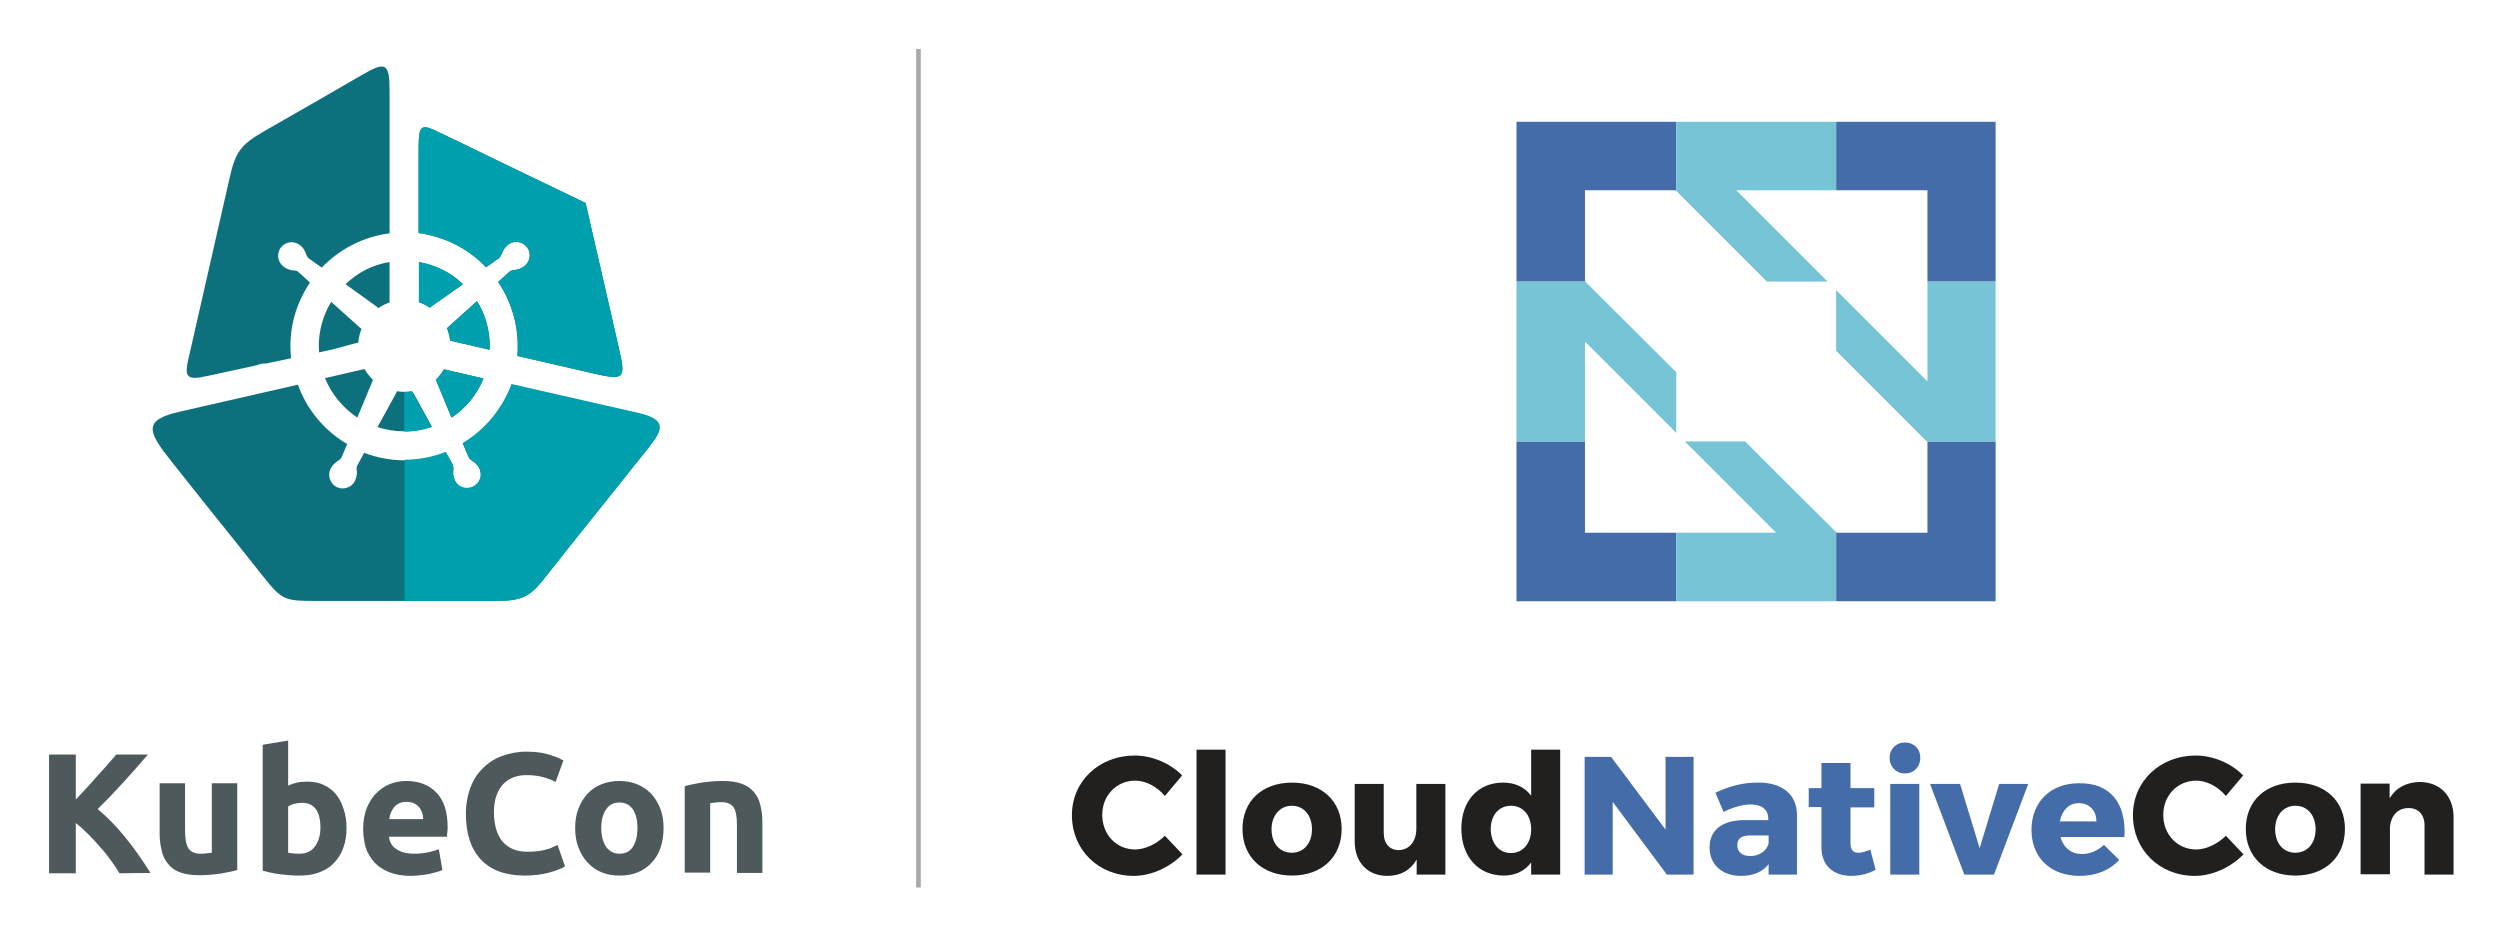 <svg xmlns="http://www.w3.org/2000/svg" role="img" xmlns:xlink="http://www.w3.org/1999/xlink" viewBox="29.26 -2.74 766.48 286.48"><style>svg {enable-background:new 0 0 818 283}</style><style>.st3{fill:#446ca9}.st5{fill:#221f1f}</style><path fill="#4d595a" d="M239.2 238.3c1.3-.4 3-.7 5.1-1.1 2.1-.3 4.3-.5 6.6-.5s4.3.3 5.9.9c1.6.6 2.8 1.5 3.7 2.6s1.6 2.5 1.9 4c.4 1.5.6 3.3.6 5.1v15.6h-7.8v-14.7c0-2.5-.3-4.3-1-5.4-.7-1-1.9-1.6-3.7-1.6-.6 0-1.2 0-1.8.1s-1.2.1-1.7.2v21.3h-7.8v-26.5zm-14.5 12.8c0-2.4-.5-4.3-1.4-5.7-1-1.4-2.3-2.1-4.1-2.1s-3.2.7-4.1 2.1c-1 1.4-1.5 3.3-1.5 5.7s.5 4.3 1.5 5.8c1 1.4 2.4 2.1 4.1 2.1 1.8 0 3.2-.7 4.1-2.1.9-1.4 1.4-3.4 1.4-5.8m8 0c0 2.2-.3 4.2-.9 6-.6 1.8-1.5 3.3-2.7 4.6s-2.6 2.3-4.3 3-3.5 1-5.6 1c-2 0-3.9-.3-5.5-1-1.7-.7-3.1-1.7-4.3-3s-2.1-2.8-2.8-4.6c-.7-1.8-1-3.8-1-6s.3-4.2 1-5.9c.7-1.8 1.6-3.3 2.8-4.6s2.6-2.2 4.3-2.9 3.5-1 5.4-1c2 0 3.8.3 5.5 1s3.1 1.7 4.3 2.9c1.2 1.3 2.1 2.8 2.8 4.6s1 3.8 1 5.9m-42.5 14.6c-5.9 0-10.4-1.6-13.5-4.9-3.1-3.3-4.6-8-4.6-14 0-3 .5-5.7 1.4-8.1.9-2.4 2.2-4.4 3.9-6 1.6-1.6 3.6-2.9 5.9-3.7 2.3-.8 4.7-1.3 7.4-1.3 1.5 0 2.9.1 4.2.3s2.4.5 3.3.8c.9.3 1.7.6 2.4.9.6.3 1.1.6 1.4.7l-2.4 6.6c-1.1-.6-2.4-1.1-3.9-1.5s-3.2-.6-5.1-.6c-1.3 0-2.5.2-3.7.6-1.2.4-2.3 1.1-3.2 2s-1.7 2.1-2.2 3.6c-.6 1.5-.8 3.3-.8 5.4 0 1.7.2 3.2.6 4.7.4 1.5 1 2.7 1.8 3.8.8 1 1.9 1.9 3.2 2.5 1.3.6 2.9.9 4.8.9 1.2 0 2.3-.1 3.2-.2.9-.1 1.8-.3 2.5-.5s1.4-.4 1.9-.7c.6-.2 1.1-.5 1.5-.7l2.3 6.6c-1.2.7-2.8 1.3-4.9 1.9-2.2.6-4.7.9-7.4.9M159 248.4c0-.7-.1-1.3-.3-1.9-.2-.6-.5-1.2-.9-1.7s-.9-.9-1.5-1.2-1.4-.5-2.3-.5c-.9 0-1.6.1-2.3.4-.6.3-1.2.7-1.6 1.2-.4.5-.7 1.1-1 1.7-.2.6-.4 1.3-.5 2H159zm-18.4 3c0-2.5.4-4.6 1.1-6.4.8-1.8 1.7-3.4 3-4.6 1.2-1.2 2.6-2.2 4.2-2.8 1.6-.6 3.2-.9 4.9-.9 3.9 0 7 1.2 9.3 3.6 2.3 2.4 3.4 5.9 3.4 10.6 0 .5 0 1-.1 1.5 0 .5-.1 1-.1 1.4h-17.8c.2 1.6.9 2.9 2.3 3.8 1.3.9 3.1 1.4 5.4 1.4 1.4 0 2.8-.1 4.2-.4 1.4-.3 2.5-.6 3.4-1l1.1 6.4c-.4.2-1 .4-1.7.6-.7.2-1.5.4-2.3.6-.9.2-1.8.3-2.8.4-1 .1-2 .2-2.9.2-2.5 0-4.7-.4-6.5-1.1s-3.4-1.7-4.6-3c-1.2-1.3-2.1-2.8-2.7-4.5-.5-1.9-.8-3.8-.8-5.8m-5.1-.2c0 2.2-.3 4.2-1 6-.6 1.8-1.6 3.3-2.8 4.6s-2.7 2.2-4.5 2.9-3.8 1-6.1 1c-.9 0-1.9 0-3-.1l-3-.3c-1-.1-2-.3-2.9-.5-.9-.2-1.7-.4-2.4-.6v-38.6l7.8-1.3v13.8c.9-.4 1.8-.7 2.7-.9.9-.2 2-.3 3-.3 2 0 3.7.3 5.2 1s2.8 1.7 3.8 2.9c1 1.3 1.8 2.8 2.3 4.5.6 1.7.9 3.7.9 5.9m-8-.2c0-5-1.9-7.6-5.6-7.6-.8 0-1.6.1-2.4.3s-1.4.5-1.9.8v14.2c.4.1.9.1 1.5.2s1.2.1 1.9.1c2.1 0 3.7-.7 4.8-2.2 1.1-1.5 1.7-3.4 1.7-5.8M102 264c-1.3.4-3 .7-5.1 1.1-2.1.3-4.3.5-6.6.5s-4.3-.3-5.9-.9c-1.6-.6-2.8-1.5-3.7-2.7-.9-1.1-1.6-2.5-1.9-4.1-.4-1.6-.6-3.3-.6-5.2v-15.3H86v14.4c0 2.5.3 4.3 1 5.5.7 1.1 1.9 1.7 3.7 1.7.6 0 1.2 0 1.8-.1.6-.1 1.2-.1 1.7-.2v-21.3h7.8V264zm-36.1 1c-.7-1.2-1.6-2.5-2.6-3.9s-2.1-2.8-3.3-4.1c-1.2-1.4-2.4-2.7-3.7-4s-2.5-2.4-3.8-3.4V265h-8.2v-36.4h8.2v13.8c2.1-2.2 4.3-4.6 6.4-7 2.2-2.4 4.2-4.7 6-6.8h9.7c-2.5 2.9-5 5.8-7.5 8.5s-5.1 5.5-7.9 8.2c2.9 2.4 5.7 5.3 8.4 8.6s5.3 7 7.8 11l-9.5.1z"/><path fill="#0d717d" d="M131.6 104.3l-4.5 1c0-.6-.1-1.3-.1-1.9 0-4.8 1.3-9.5 3.8-13.6l8.8 7.9c.2.1.3.3.5.4-.5 1.3-.9 2.7-1 4.2-.3.1-.6.2-.9.2l-6.6 1.8zm17.1-26.7V90c-1.2.4-2.4 1-3.4 1.7l-1.2-.9-8.9-6.4c3.7-3.6 8.4-6 13.5-6.8m-61.4 28.5c4.3-18.9 7.9-34.7 12.2-53.6 1.9-8.5 3.2-10.7 10.9-15.1 10.7-6.1 18.5-10.6 29.9-17.2 7.1-4.1 8.4-3.8 8.4 4.9v43.7c-7.9 1-15.2 4.7-20.8 10.5l-3.8-2.7c-.5-.3-.7-.7-.9-1.2-.5-1.3-.8-2.1-2-3-1.8-1.4-4.4-1.1-5.8.7-1.4 1.8-1.1 4.4.7 5.8.6.5 1.3.9 2.1 1.1.5.1 1 .2 1.5.2.5.1.8.2 1.1.5l3.5 3.2c-3.9 5.8-6 12.5-6 19.5 0 1.3.1 2.5.2 3.7l-7.6 1.6c-.5 0-1 0-1.6.1-.4.1-.8.2-1.1.4-5 1.1-10.1 2.2-15.2 3.3-7 1.6-7.3.2-5.7-6.4m70.4-16.2V77.6c5.1.9 9.8 3.2 13.5 6.8l-9.8 6.9c-.1.1-.3.2-.4.3-1-.7-2.1-1.3-3.3-1.7m21.7 14.6l-12.1-2.8c-.2-1.3-.5-2.6-1-3.8l.3-.3 8.9-8c2.6 4.1 3.9 8.9 3.9 13.7v1.2m-15.8-66.8c6.5 3.1 11.3 5.4 17.8 8.6 9.1 4.4 18.2 8.8 27.4 13.2 2.3 9.9 4.5 19.7 6.8 29.6 1.3 5.9 2.1 9 3.4 14.9 2.1 9.2 1.9 10-7.6 7.8l-23.5-5.4c.1-1 .1-2 .1-3.1 0-7-2.1-13.8-6-19.6l3.3-3c.4-.4.8-.5 1.4-.6 1.4-.2 2.2-.4 3.4-1.3 1.8-1.4 2.1-4.1.7-5.8-1.4-1.8-4.1-2.1-5.8-.7-.6.5-1.1 1.1-1.5 1.8-.2.5-.4.9-.6 1.4-.2.4-.4.7-.8 1l-3.8 2.7c-5.5-5.8-12.8-9.4-20.7-10.5V42.1c.1-6.3.7-7 6-4.4m-8 79.5c-.8.1-1.6.2-2.4.2-.8 0-1.5-.1-2.2-.2-.1.3-.3.5-.4.8l-5.6 10.2c2.7.9 5.5 1.3 8.3 1.3 2.9 0 5.7-.5 8.4-1.4l-5.5-10c-.3-.3-.5-.6-.6-.9m9.8-6.7l12.1 2.8c-2 4.9-5.4 9.1-9.8 12l-4.8-11.6c1-1 1.8-2.1 2.5-3.2m-36.5 2.7l12.1-2.8c.7 1.2 1.6 2.3 2.6 3.3-.1.3-.2.5-.3.8l-4.5 10.8c-4.4-3-7.9-7.2-9.9-12.1m99.2 21.3c-5.8 7.2-8.4 10.6-14.2 17.8-6.6 8.2-11.9 14.9-18.4 23.1-4.7 5.9-8 6.1-15.8 6.1h-53c-10.2 0-10.8 0-17-7.8-6.1-7.7-10.9-13.7-17.1-21.4-4.8-6-6-7.6-10.8-13.6-7.5-9.4-8.7-12.7 2.9-15.3l35.9-8.2c2.7 7.6 8.1 14.1 15.1 18.2l-1.6 3.8c-.2.6-.5.8-1 1.2-1.2.8-1.8 1.3-2.5 2.6-1 2.1-.1 4.6 1.9 5.6 2.1 1 4.6.1 5.6-1.9.3-.7.5-1.4.6-2.2 0-.5-.1-1-.1-1.5s0-.8.3-1.2l2-3.7c4 1.5 8.2 2.3 12.5 2.3s8.6-.8 12.6-2.4l2 3.6c.3.5.3.9.3 1.5-.1 1.4-.2 2.2.5 3.6 1 2.1 3.5 2.9 5.6 1.9s2.9-3.5 1.9-5.6c-.3-.7-.8-1.3-1.4-1.8l-1.2-.9c-.4-.3-.6-.5-.8-1l-1.7-4c6.9-4.1 12.2-10.6 15-18.1l39.5 9c7.6 1.8 7 4.6 2.4 10.3"/><path fill="#009fad" d="M157.7 89.9V77.6c5.1.9 9.8 3.2 13.5 6.8l-9.8 6.9c-.1.1-.3.2-.4.3-1-.7-2.1-1.3-3.3-1.7m21.7 14.6l-12.1-2.8c-.2-1.3-.5-2.6-1-3.8l.3-.3 8.9-8c2.6 4.1 3.9 8.9 3.9 13.7v1.2m-15.8-66.8c6.5 3.1 11.3 5.4 17.8 8.6 9.1 4.4 18.2 8.8 27.4 13.2 2.3 9.9 4.5 19.7 6.8 29.6 1.3 5.9 2.1 9 3.4 14.9 2.1 9.2 1.9 10-7.6 7.8l-23.5-5.4c.1-1 .1-2 .1-3.1 0-7-2.1-13.8-6-19.6l3.3-3c.4-.4.8-.5 1.4-.6 1.4-.2 2.2-.4 3.4-1.3 1.8-1.4 2.1-4.1.7-5.8-1.4-1.8-4.1-2.1-5.8-.7-.6.5-1.1 1.1-1.5 1.8-.2.5-.4.9-.6 1.4-.2.4-.4.7-.8 1l-3.8 2.7c-5.5-5.8-12.8-9.4-20.7-10.5V42.1c.1-6.3.7-7 6-4.4m1.8 72.8l12.1 2.8c-2 4.9-5.4 9.1-9.8 12l-4.8-11.6c1-1 1.8-2.1 2.5-3.2m-12.2 19.1v-12.1c.8 0 1.6-.1 2.4-.2.2.3.3.6.5.9l5.5 10c-2.7.9-5.5 1.4-8.4 1.4m74.9 4.9c-5.8 7.2-8.4 10.6-14.2 17.8-6.6 8.2-11.9 14.9-18.4 23.1-4.7 5.9-8 6.1-15.8 6.1h-26.4v-43.3c4.3 0 8.6-.8 12.6-2.4l2 3.6c.3.5.3.9.3 1.5-.1 1.4-.2 2.2.5 3.6 1 2.1 3.5 2.9 5.6 1.9s2.9-3.5 1.9-5.6c-.3-.7-.8-1.3-1.4-1.8l-1.2-.9c-.4-.3-.6-.5-.8-1l-1.7-4c6.9-4.1 12.2-10.6 15-18.1l39.5 9c7.7 2 7.1 4.8 2.5 10.5"/><g><path d="M515.2 132.6h-21v49h49v-21h-28zm105 .1v27.9h-27.9l-.1-.2v21.2h48.9v-49H620zm-126-49.1h21.1l-.1-.2V55.6H543l.2.2V34.6h-49zm98-49v21h28v28h20.9v-49z" class="st3"/><path fill="#76c4d5" d="M589.6 83.6l-28-28h30.6v-21h-49v21.2L571 83.6zm-25.3 49h-18.5l23.2 23.2 4.8 4.8h-30.6v21h49v-21.2l-14-13.9zm55.9-49v30.6l-4.8-4.8-23.2-23.2v18.6l13.9 13.9 13.9 13.9h21.1v-49zm-77 27.8l-27.9-27.8h-21.1v49h21V102l28 28z"/><path d="M391.7 235l-5.3 6.3c-2.4-2.9-5.9-4.7-9.1-4.7-5.7 0-10.1 4.5-10.1 10.5s4.3 10.6 10.1 10.6c3 0 6.6-1.7 9.1-4.2l5.4 5.7c-3.9 4-9.6 6.6-14.9 6.6-10.9 0-19-8-19-18.6 0-10.4 8.3-18.3 19.3-18.3 5.3 0 10.9 2.4 14.5 6.1zm4.4 30.4v-38.3h8.9v38.3h-8.9zm44.5-14c0 8.6-6.1 14.3-15.2 14.3s-15.2-5.7-15.2-14.3 6.1-14.2 15.2-14.2 15.2 5.7 15.2 14.2zm-21.5.1c0 4.3 2.5 7.2 6.2 7.2s6.2-2.9 6.2-7.2-2.5-7.2-6.2-7.2c-3.6 0-6.2 3-6.2 7.2zm53.4 13.9h-8.9v-4.6c-1.9 3.3-5 5-9 5-6 0-10-4.1-10-10.6v-17.6h8.9v15c0 3.3 1.8 5.3 4.6 5.3 3.4-.1 5.4-2.8 5.4-6.6v-13.7h8.9v27.8h.1zm35.1 0h-8.9v-3.7c-2 2.6-4.8 4-8.4 4-7.8 0-13-5.8-13-14.4 0-8.5 5.1-14.1 12.8-14.1 3.7 0 6.6 1.4 8.6 4v-14.1h8.9v38.3zm-8.9-13.9c0-4.3-2.5-7.2-6.2-7.2s-6.2 2.9-6.2 7.2c.1 4.3 2.5 7.3 6.2 7.3s6.2-3 6.2-7.3z" class="st5"/><path d="M540.3 265.4l-16.6-22.3v22.3h-8.6v-36.1h8.1l16.7 22.3v-22.3h8.6v36.1h-8.2zm39.9-18.2v18.2h-8.7v-3.2c-1.8 2.4-4.8 3.6-8.5 3.6-5.9 0-9.6-3.6-9.6-8.7 0-5.3 3.8-8.4 10.7-8.4h7.3v-.4c0-2.7-1.8-4.4-5.4-4.4-2.3 0-5.4.8-8.3 2.3l-2.5-5.9c4.3-2 8.3-3.1 12.9-3.1 7.7-.1 12.1 3.7 12.1 10zm-8.7 8.7v-2.5h-5.6c-2.7 0-4 .9-4 3 0 2 1.4 3.3 3.9 3.3 2.7.1 5.1-1.5 5.7-3.8zm32.8 8c-2 1.2-4.8 1.9-7.4 1.9-5.4 0-9.2-3-9.2-8.8v-12.3h-3.9v-5.8h3.9v-7.7h8.9v7.7h7.3v5.9h-7.3v10.9c0 2.2.9 3.1 2.6 3 .9 0 2.1-.4 3.5-.9l1.6 6.1zm13.7-34.3c0 2.8-2 4.8-4.7 4.8s-4.7-2-4.7-4.8c0-2.7 2-4.7 4.7-4.7s4.7 1.9 4.7 4.7zm-9.2 35.8v-27.8h8.9v27.8h-8.9zm22.7 0L621 237.6h9.2l6 19.7 6-19.7h8.9l-10.5 27.8h-9.1zm49.1-11.5H661c.9 3.3 3.3 5.2 6.6 5.2 2.4 0 4.8-1 6.7-2.8l4.7 4.6c-2.8 3.1-7 4.9-12.1 4.9-9.1 0-14.8-5.7-14.8-14.1 0-8.6 5.9-14.3 14.5-14.3 9.8-.2 14.6 6.3 14 16.5zm-8.6-4.8c0-3.4-2.2-5.6-5.4-5.6-3.1 0-5.2 2.3-5.8 5.6H672z" class="st3"/><path d="M717 235l-5.3 6.3c-2.4-2.9-5.9-4.7-9.1-4.7-5.7 0-10.1 4.5-10.1 10.5s4.3 10.6 10.1 10.6c3 0 6.6-1.7 9.1-4.2l5.4 5.7c-3.9 4-9.6 6.6-14.9 6.6-10.9 0-19-8-19-18.6 0-10.4 8.3-18.3 19.3-18.3 5.3 0 10.9 2.4 14.5 6.1zm31.2 16.4c0 8.6-6.1 14.3-15.2 14.3s-15.2-5.7-15.2-14.3 6.1-14.2 15.2-14.2c9.2 0 15.2 5.7 15.2 14.2zm-21.4.1c0 4.3 2.5 7.2 6.2 7.2s6.2-2.9 6.2-7.2-2.5-7.2-6.2-7.2-6.2 3-6.2 7.2zm54.7-3.7v17.6h-8.9v-15.1c0-3.3-1.9-5.3-4.9-5.3-3.3 0-5.3 2.3-5.7 5.6v14.7h-9v-27.8h8.9v4.5c2-3.3 5.2-4.9 9.3-5 6.2.1 10.3 4.3 10.3 10.8z" class="st5"/></g><g opacity=".8"><path id="SVGID_5_" fill="#939498" d="M310.2 12.3h1.3v257h-1.3z"/><defs><path id="SVGID_1_" d="M310.2 12.3h1.3v257h-1.3z"/></defs><clipPath id="SVGID_2_"><use overflow="visible" xlink:href="#SVGID_1_"/></clipPath><path fill="#939498" d="M310.2 12.3h1.3v257h-1.3z" clip-path="url(#SVGID_2_)"/></g></svg>